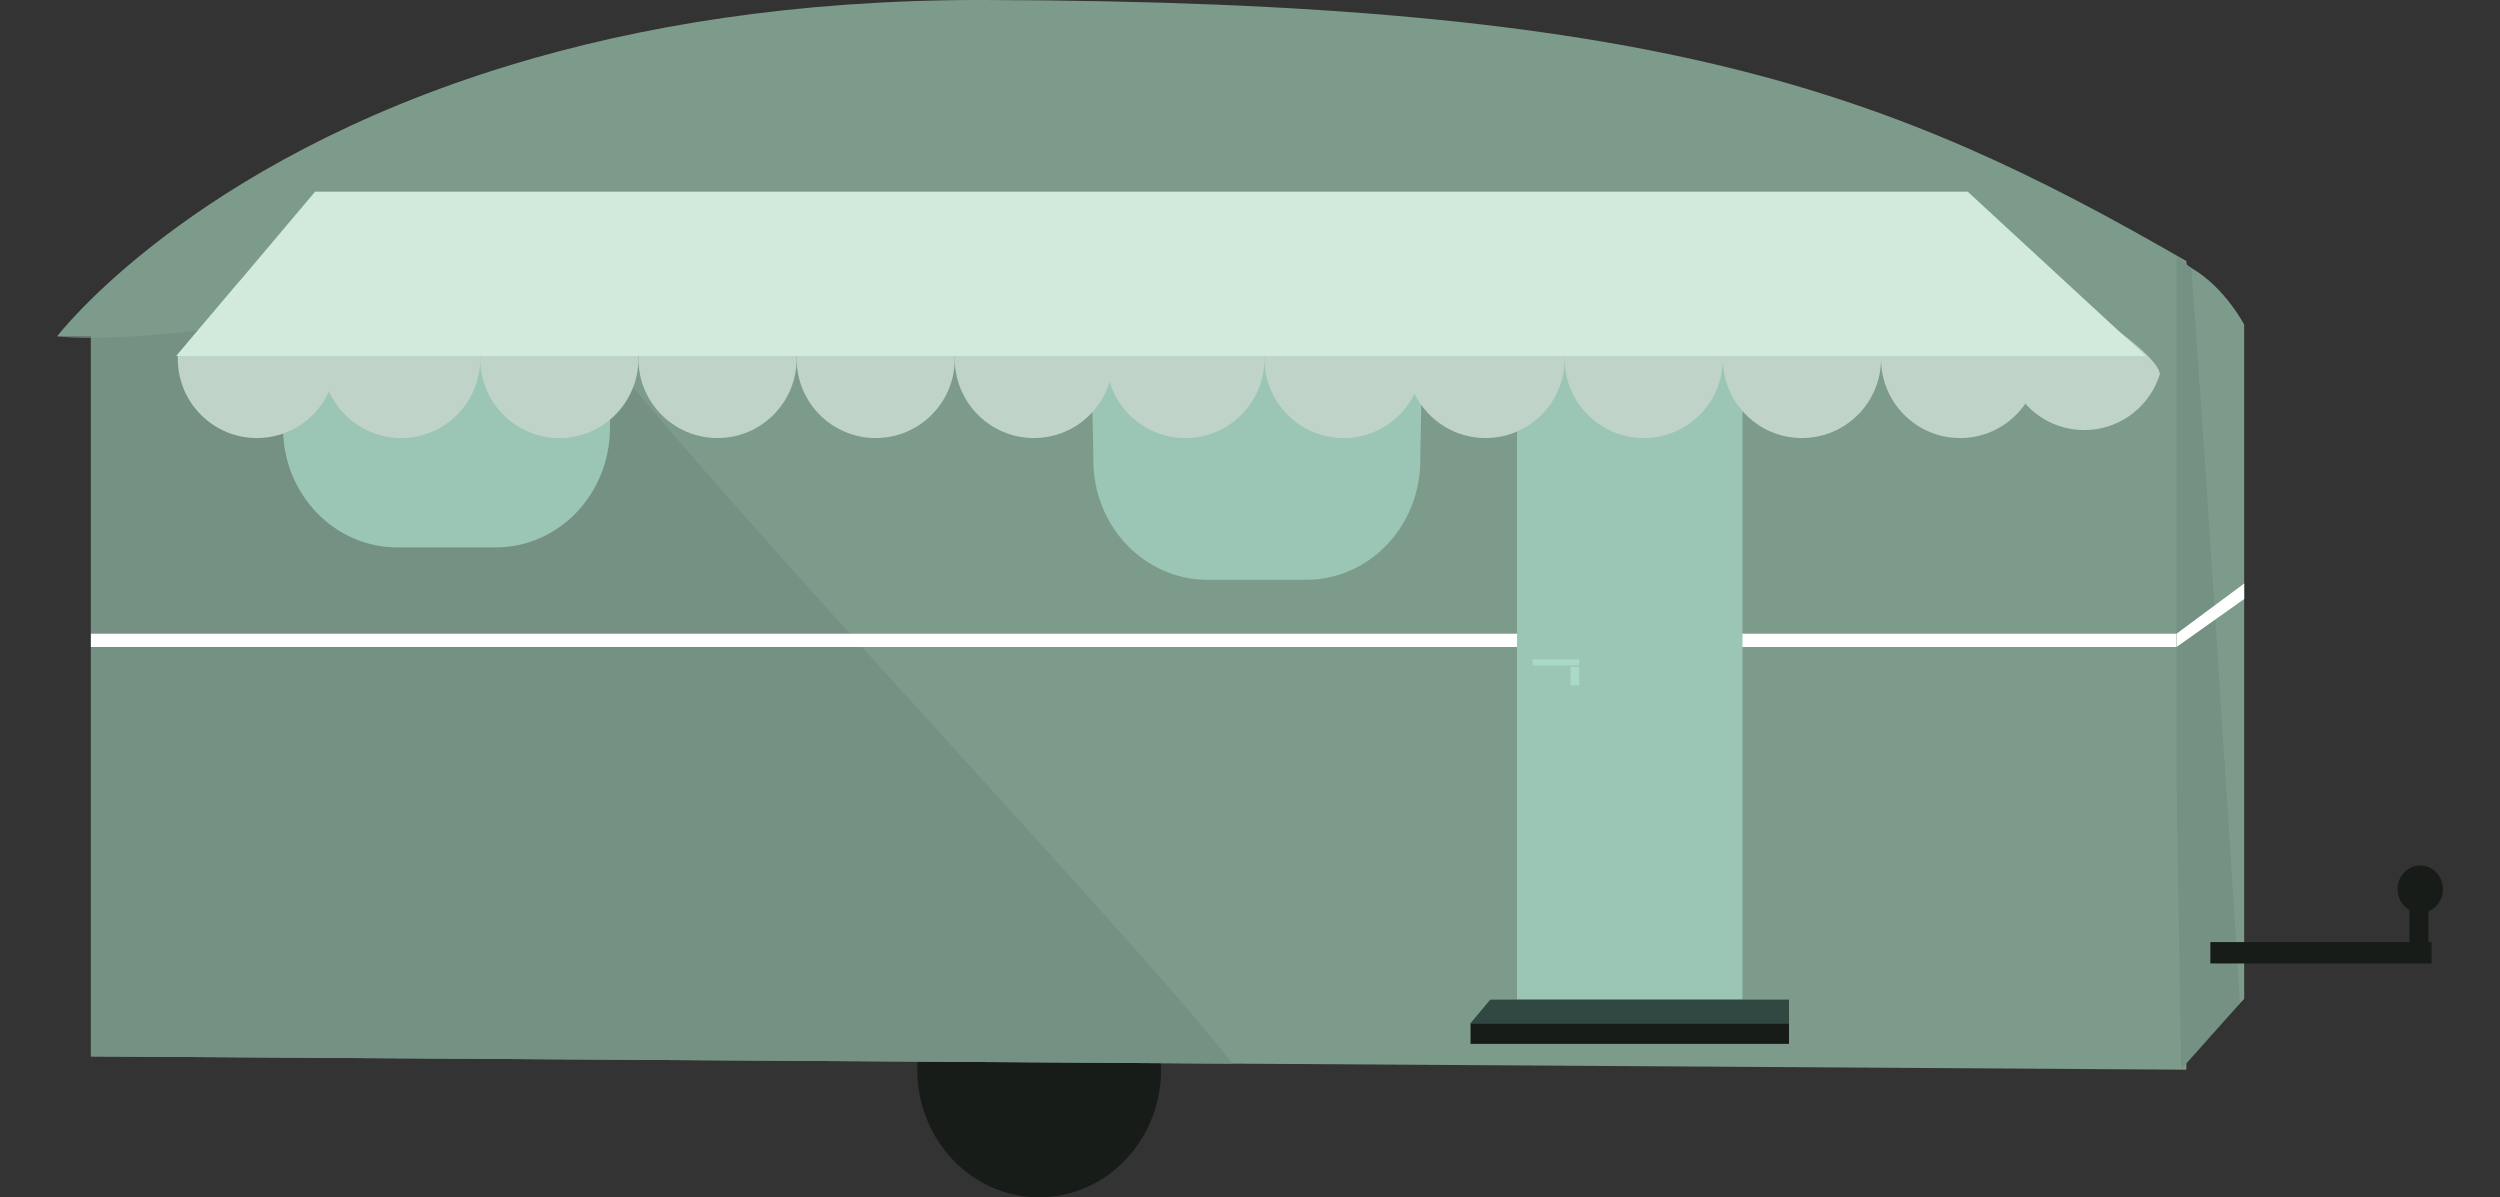 <?xml version="1.0" encoding="utf-8"?>
<!-- Generator: Adobe Illustrator 17.0.0, SVG Export Plug-In . SVG Version: 6.00 Build 0)  -->
<!DOCTYPE svg PUBLIC "-//W3C//DTD SVG 1.1//EN" "http://www.w3.org/Graphics/SVG/1.1/DTD/svg11.dtd">
<svg version="1.1" id="Layer_1" xmlns="http://www.w3.org/2000/svg" xmlns:xlink="http://www.w3.org/1999/xlink" x="0px" y="0px"
	 width="218.98px" height="104.875px" viewBox="0 0 218.98 104.875" enable-background="new 0 0 218.98 104.875"
	 xml:space="preserve">
<rect x="0" y="0" width="218.98" height="104.875" fill="#333333" stroke="none"/>
<ellipse fill="#171C19" cx="91.022" cy="93.696" rx="10.677" ry="11.179"/>
<path fill="#7D9B8B" d="M191.511,93.696l-83.552-0.531L7.962,92.533V29.466H5c0,0,11.561-15.229,39.786-23.79
	C55.905,2.303,69.614-0.035,86.222,0c58.753,0.132,79.367,7.886,105.289,22.875C191.019,44.458,191.511,93.696,191.511,93.696z"/>
<path fill="#749183" d="M46.438,22.487c11.124,16.028,51.605,57.923,61.522,70.678L7.962,92.533V29.466H5
	C5,29.466,18.213,31.048,46.438,22.487z"/>
<path fill="#7D9B8B" d="M196.573,28.434v59.059l-5.925,6.203V22.875c0.455,0.159,0.889,0.364,1.296,0.597
	C194.862,25.155,196.573,28.434,196.573,28.434z"/>
<path fill="#9BC6B5" d="M53.427,37.48c0,5.781-4.476,10.468-9.998,10.468h-8.641c-5.522,0-9.998-4.687-9.998-10.468
	c0-5.781-1.045-10.468,4.476-10.468h19.684C54.473,27.012,53.427,31.698,53.427,37.48z"/>
<path fill="#9BC6B5" d="M124.406,40.318c0,5.781-4.476,10.468-9.998,10.468h-8.641c-5.522,0-9.998-4.687-9.998-10.468
	c0-5.781-1.045-10.468,4.476-10.468h19.684C125.452,29.85,124.406,34.537,124.406,40.318z"/>
<rect x="128.806" y="89.626" fill="#171C19" width="27.896" height="1.809"/>
<polygon fill="#314842" points="156.702,87.558 130.534,87.558 128.806,89.626 156.702,89.626 "/>
<rect x="7.963" y="55.508" fill="#FFFFFF" width="182.684" height="1.163"/>
<rect x="132.879" y="29.053" fill="#9BC6B5" width="19.75" height="58.467"/>
<rect x="134.242" y="57.752" fill="#A8DAC6" width="4.086" height="0.535"/>
<path fill="#749183" d="M196.206,87.877l-5.155,5.784l-0.404-24.898V22.487c0.455,0.159,0.889,0.752,1.296,0.985
	C192.94,36.537,195.296,73.505,196.206,87.877z"/>
<rect x="137.561" y="58.42" fill="#A8DAC6" width="0.766" height="1.604"/>
<polygon fill="#FFFFFF" points="190.647,55.508 196.572,51.114 196.572,52.471 190.647,56.671 "/>
<rect x="193.609" y="82.518" fill="#171C19" width="19.379" height="1.874"/>
<rect x="211.045" y="77.025" fill="#171C19" width="1.666" height="5.88"/>
<ellipse fill="#171C19" cx="211.994" cy="77.885" rx="1.987" ry="2.08"/>
<path fill="#749183" d="M110.044,95.62l-0.044-0.016L110.044,95.62z"/>
<path fill="#BFD3C8" d="M29.432,31.429c0,1.017-0.216,1.981-0.609,2.852c-1.086,2.413-3.505,4.088-6.317,4.088
	c-3.828,0-6.933-3.104-6.933-6.94l0.006-0.239l0.006-0.179l1.365-1.615l3.485-4.121l0.514-0.605c0.501-0.12,1.022-0.179,1.555-0.179
	c2.812,0,5.231,1.682,6.317,4.094c0.362,0.798,0.571,1.682,0.603,2.606L29.432,31.429z"/>
<ellipse fill="#BFD3C8" cx="35.137" cy="31.43" rx="6.928" ry="6.939"/>
<ellipse fill="#BFD3C8" cx="48.993" cy="31.43" rx="6.928" ry="6.939"/>
<ellipse fill="#BFD3C8" cx="62.849" cy="31.43" rx="6.928" ry="6.939"/>
<ellipse fill="#BFD3C8" cx="76.705" cy="31.43" rx="6.928" ry="6.939"/>
<ellipse fill="#BFD3C8" cx="90.56" cy="31.43" rx="6.928" ry="6.939"/>
<ellipse fill="#BFD3C8" cx="103.829" cy="31.43" rx="6.928" ry="6.939"/>
<ellipse fill="#BFD3C8" cx="117.685" cy="31.43" rx="6.928" ry="6.939"/>
<ellipse fill="#BFD3C8" cx="130.124" cy="31.43" rx="6.928" ry="6.939"/>
<ellipse fill="#BFD3C8" cx="143.98" cy="31.43" rx="6.928" ry="6.939"/>
<ellipse fill="#BFD3C8" cx="157.836" cy="31.43" rx="6.928" ry="6.939"/>
<ellipse fill="#BFD3C8" cx="171.692" cy="31.43" rx="6.928" ry="6.939"/>
<path fill="#BFD3C8" d="M189.192,32.738v0.006c-0.055,0.196-0.126,0.386-0.198,0.57c-1.022,2.555-3.518,4.357-6.432,4.357
	c-2.567,0-4.81-1.399-6.003-3.476c-0.588-1.019-0.924-2.204-0.924-3.465c0-2.573,1.402-4.823,3.48-6.02
	C183.844,27.628,188.885,31.081,189.192,32.738z"/>
<polygon fill="#D1EADC" points="187.963,31.19 15.433,31.19 15.586,31.011 16.951,29.395 20.436,25.274 20.95,24.669 27.604,16.786 
	172.351,16.786 "/>
</svg>
